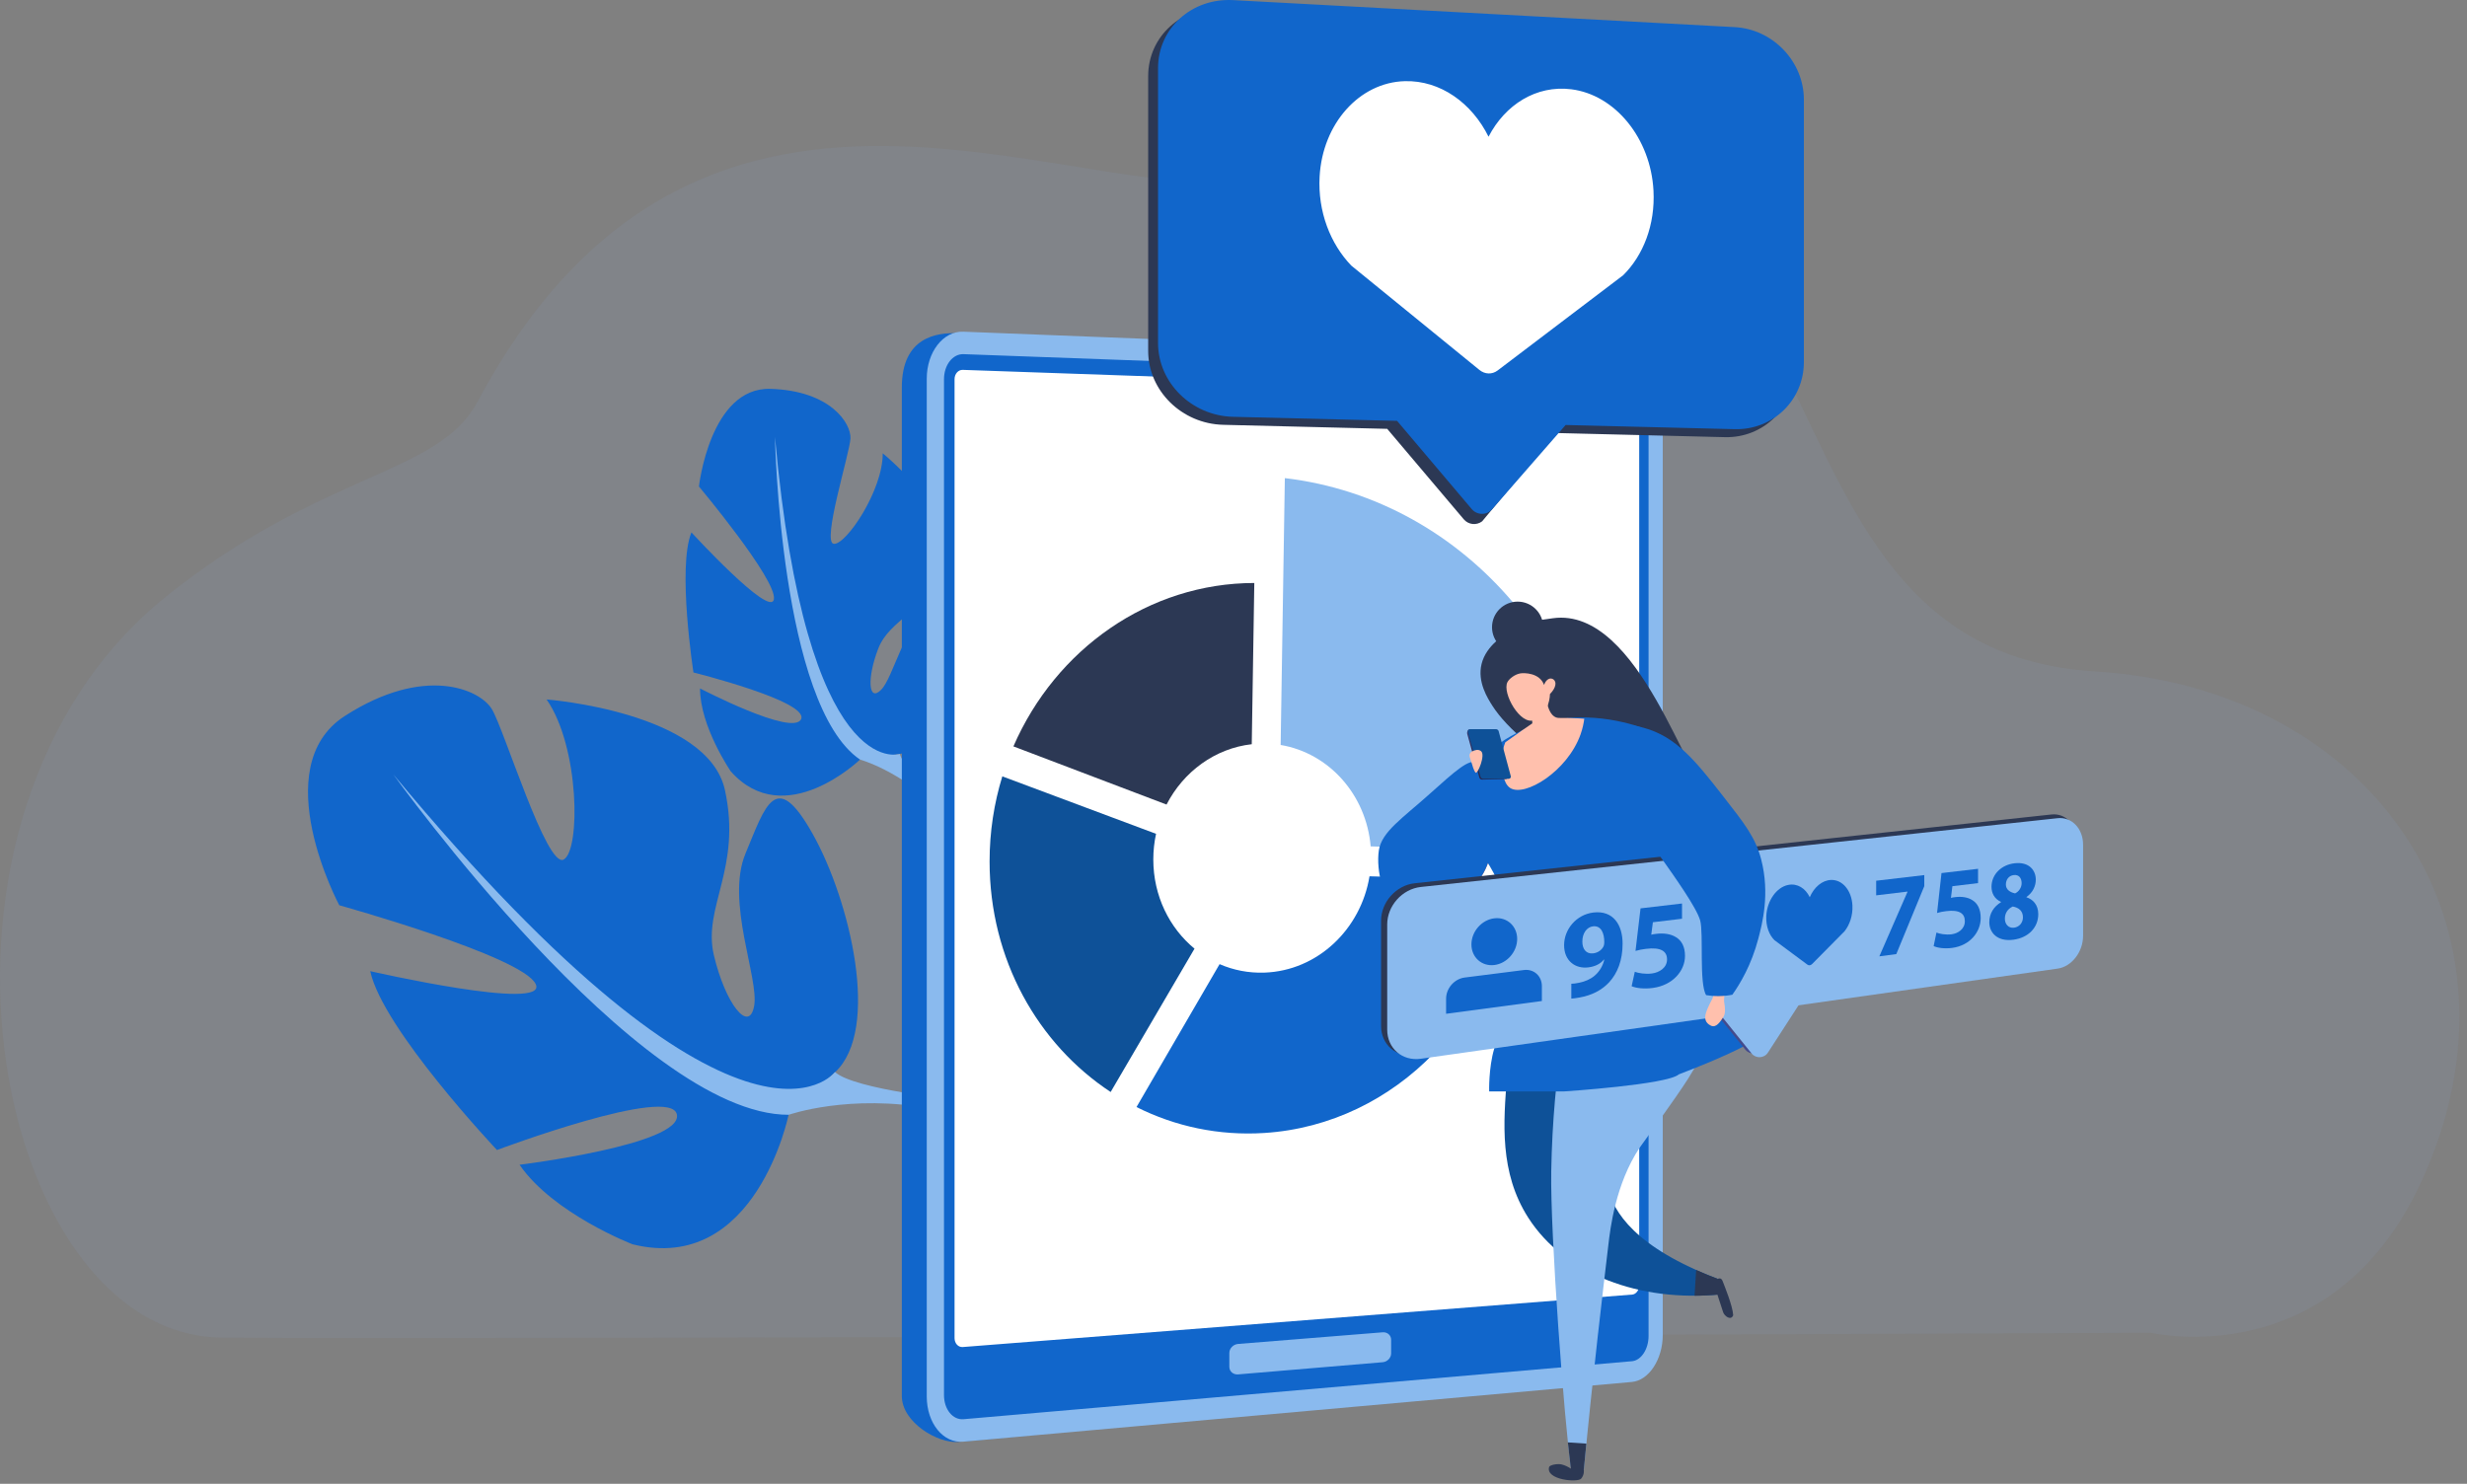 <svg width="261" height="157" viewBox="0 0 261 157" fill="none" xmlns="http://www.w3.org/2000/svg">
<rect x="0" y="0" width="261" height="157" fill="#808080" stroke="none"/>
<path opacity="0.08" d="M227.583 141.021C227.583 141.021 246.756 145.562 256.202 124.97C268.449 98.245 251.264 72.852 221.607 71.034C178.843 68.402 202.535 0.131 135.051 18.656C116.07 23.863 74.797 -3.021 50.506 42.535C46.371 50.283 34.022 49.9 17.572 63.115C-11.453 86.43 -1.002 141.281 23.447 141.53C47.896 141.767 227.583 141.021 227.583 141.021Z" fill="#8ABAEE"/>
<path d="M90.967 80.385C90.967 80.385 83.014 88.045 77.311 81.612C77.311 81.612 74.051 76.865 74.062 72.842C74.062 72.842 83.918 77.973 84.755 76.086C85.591 74.199 73.366 71.153 73.366 71.153C73.366 71.153 71.638 60.017 73.151 56.331C73.151 56.331 81.524 65.451 81.875 63.405C82.226 61.359 73.946 51.474 73.946 51.474C73.946 51.474 75.12 40.956 81.503 41.144C87.886 41.333 90.061 44.814 89.976 46.401C89.891 47.987 86.915 57.417 88.214 57.542C89.513 57.667 93.417 51.877 93.39 47.965C93.39 47.965 101.902 54.843 99.861 59.859C97.808 64.878 94.127 65.505 92.919 68.621C91.711 71.736 91.86 74.335 93.208 72.997C94.556 71.66 95.61 66.075 98.581 64.159C101.552 62.243 103.541 60.566 103.069 65.657C102.597 70.749 99.388 79.166 95.177 79.775C90.967 80.385 90.967 80.385 90.967 80.385Z" fill="#1166CB"/>
<path d="M81.989 46.233C81.989 46.233 82.533 74.593 90.984 80.367C90.984 80.367 95.201 81.517 99.209 85.553L101.06 86.116C101.06 86.116 95.612 81.513 95.198 79.771C95.185 79.775 85.323 83.096 81.989 46.233Z" fill="#8ABAEE"/>
<path d="M99.195 85.55C99.195 85.55 104.039 91.364 112.073 91.321L112.111 90.216C112.111 90.216 103.705 88.761 100.254 85.432C96.824 82.126 99.195 85.55 99.195 85.55Z" fill="#8ABAEE"/>
<path d="M83.428 117.958C83.428 117.958 79.973 134.881 66.931 131.658C66.931 131.658 58.527 128.427 54.969 123.239C54.969 123.239 72.213 121.113 71.614 117.933C71.016 114.753 52.579 121.68 52.579 121.68C52.579 121.68 40.48 108.87 39.169 102.756C39.169 102.756 58.047 107.077 56.678 104.132C55.322 101.183 35.895 95.783 35.895 95.783C35.895 95.783 28.084 81.192 36.464 75.767C44.861 70.351 50.729 72.903 52.029 75.016C53.33 77.128 57.841 91.941 59.641 90.942C61.428 89.948 61.32 79.015 57.828 74.008C57.828 74.008 74.891 75.313 76.697 83.601C78.503 91.889 74.317 95.956 75.525 101.064C76.728 106.158 79.225 109.377 79.781 106.463C80.337 103.548 76.742 95.404 78.872 90.306C80.999 85.195 82.073 81.266 85.99 88.253C89.903 95.228 93.219 108.934 88.34 113.455C83.428 117.958 83.428 117.958 83.428 117.958Z" fill="#1166CB"/>
<path d="M41.611 81.932C41.611 81.932 67.448 117.989 83.445 117.953C83.445 117.953 89.89 115.681 98.634 117.323L101.506 116.402C101.506 116.402 90.407 115.306 88.337 113.427C88.327 113.444 78.574 126.462 41.611 81.932Z" fill="#8ABAEE"/>
<path d="M98.62 117.325C98.62 117.325 110.01 120.524 120.326 113.338L119.382 111.876C119.382 111.876 107.256 117.45 99.881 116.225C92.522 115.009 98.62 117.325 98.62 117.325Z" fill="#8ABAEE"/>
<path d="M173.277 141.242C173.277 143.807 171.813 146.023 170.007 146.183L101.372 152.563C99.24 152.752 95.41 150.508 95.41 147.706V40.989C95.41 35.613 99.169 35.177 101.301 35.259L170.007 38.801C171.813 38.871 173.277 41.015 173.277 43.579V141.242Z" fill="#1166CB"/>
<path d="M175.915 141.235C175.915 143.823 174.451 146.059 172.644 146.221L101.92 152.54C99.788 152.73 98.047 150.585 98.047 147.757V40.072C98.047 37.244 99.788 35.012 101.92 35.095L172.644 37.865C174.45 37.936 175.914 40.098 175.914 42.686V141.235H175.915Z" fill="#8ABAEE"/>
<path d="M99.871 40.132V147.605C99.871 149.116 100.797 150.26 101.938 150.162L158.04 145.294L172.661 144.026C173.629 143.942 174.412 142.749 174.412 141.361V42.634C174.412 41.246 173.629 40.093 172.661 40.057L157.51 39.504L101.938 37.472C100.797 37.43 99.871 38.621 99.871 40.132Z" fill="#1166CB"/>
<path d="M173.422 135.98C173.422 136.496 173.092 136.942 172.686 136.974L101.855 142.526C101.378 142.564 100.988 142.138 100.988 141.577V40.122C100.988 39.562 101.377 39.119 101.855 39.135L172.686 41.596C173.092 41.61 173.422 42.042 173.422 42.559V135.98Z" fill="white"/>
<path d="M146.284 144.132L130.986 145.421C130.474 145.464 130.059 145.105 130.059 144.619V143.154C130.059 142.668 130.474 142.24 130.986 142.199L146.284 140.966C146.778 140.926 147.178 141.281 147.178 141.757V143.194C147.178 143.67 146.778 144.09 146.284 144.132Z" fill="#8ABAEE"/>
<path d="M137.855 37.796C137.831 38.147 137.401 38.404 136.894 38.369C136.388 38.334 135.996 38.022 136.021 37.671C136.044 37.321 136.474 37.064 136.981 37.099C137.488 37.134 137.879 37.446 137.855 37.796Z" fill="url(#paint0_linear_5822_44275)"/>
<path d="M123.415 85.128C125.211 81.64 128.551 79.181 132.431 78.742L132.701 61.684C121.553 61.695 111.703 68.656 107.215 78.973L123.415 85.128Z" fill="#2C3854"/>
<path d="M144.889 92.718C143.977 98.318 139.388 102.72 133.764 102.91C132.086 102.967 130.483 102.644 129.028 102.013L120.238 117.134C124.324 119.183 128.939 120.186 133.764 119.877C147.781 118.978 158.789 107.251 160.01 93.137L144.889 92.718Z" fill="#1166CB"/>
<path d="M117.503 115.542L126.375 100.375C123.722 98.19 122.016 94.791 122.016 90.937C122.016 90.006 122.117 89.098 122.306 88.224L106.042 82.144C105.167 84.989 104.695 88.016 104.695 91.152C104.695 101.538 109.827 110.482 117.503 115.542Z" fill="#0E5198"/>
<path d="M135.488 78.823C140.609 79.68 144.545 84.098 145.013 89.551L169.727 90.38C169.727 90.368 169.727 90.357 169.727 90.345C169.727 70.177 155.289 52.873 135.932 50.588L135.488 78.823Z" fill="#8ABAEE"/>
<path d="M182.49 3.717L129.408 0.859C125.036 0.624 121.473 3.842 121.473 8.049V37.135C121.473 41.342 125.036 44.84 129.408 44.948L146.762 45.375L154.861 54.946C155.349 55.523 156.204 55.617 156.806 55.16L164.594 45.815L182.49 46.255C186.537 46.355 189.801 43.178 189.801 39.161V11.386C189.801 7.368 186.537 3.935 182.49 3.717Z" fill="#2C3854"/>
<path d="M183.533 2.871L130.451 0.012C126.079 -0.223 122.516 2.995 122.516 7.202V36.288C122.516 40.495 126.079 43.993 130.451 44.101L147.805 44.529L155.706 53.865C156.268 54.53 157.29 54.538 157.862 53.882L165.637 44.968L183.533 45.409C187.58 45.509 190.844 42.332 190.844 38.315V10.539C190.844 6.521 187.58 3.088 183.533 2.871Z" fill="#1166CB"/>
<path d="M174.933 20.163C174.64 14.658 170.899 10.033 166.24 9.447C162.535 8.982 159.237 11.076 157.482 14.465C155.723 10.91 152.395 8.485 148.62 8.588C143.818 8.719 139.918 13.079 139.61 18.689C139.407 22.396 140.752 25.804 142.96 28.1L156.515 39.14C157.1 39.617 157.863 39.639 158.448 39.196L171.724 29.123C173.842 27.028 175.127 23.799 174.933 20.163Z" fill="white"/>
<path d="M180.731 83.21C180.709 83.223 180.687 83.233 180.664 83.24C172.129 86.995 160.921 79.411 157.906 74.699L157.906 74.699C157.389 73.891 156.276 72.151 156.746 70.25C157.242 68.24 159.246 67.105 159.841 66.768C161.686 65.724 162.49 65.663 164.289 65.414C173.553 64.134 178.734 83.838 180.664 83.24C180.686 83.23 180.709 83.22 180.731 83.21Z" fill="#2C3854"/>
<path d="M155.565 82.696C154.618 82.624 154.659 85.166 151.986 87.327C149.597 89.259 147.834 88.627 146.829 90.326C145.838 92.001 146.306 94.719 147.776 95.904C149.925 97.638 154.693 95.904 156.722 92.747C159.319 88.71 156.987 82.803 155.565 82.696Z" fill="url(#paint1_linear_5822_44275)"/>
<path d="M155.565 82.696C154.618 82.624 154.659 85.166 151.986 87.327C149.597 89.259 147.834 88.627 146.829 90.326C145.838 92.001 146.306 94.719 147.776 95.904C149.925 97.638 154.693 95.904 156.722 92.747C159.319 88.71 156.987 82.803 155.565 82.696Z" fill="#1166CB"/>
<path d="M163.908 101.694C160.342 102.77 159.783 109.682 159.439 113.936C159.052 118.726 158.62 124.062 161.684 128.842C165.537 134.854 173.517 137.798 181.995 136.954C181.907 136.407 181.82 135.86 181.732 135.313C173.031 131.992 170.654 128.26 170.055 125.515C168.781 119.677 175.023 115.928 173.41 109.597C172.195 104.826 167.066 100.741 163.908 101.694Z" fill="#0E5198"/>
<path d="M176.323 106.291C174.388 103.438 172.501 100.552 170.61 97.669C170.239 97.102 170.023 96.445 169.92 95.756C169.169 96.352 168.45 97.065 167.787 97.9C165.992 104.539 164.299 113.38 164.116 123.922C164.001 130.501 165.488 150.394 166.206 155.394C166.469 155.447 166.565 154.763 166.833 154.814C167.162 154.877 167.245 155.473 167.566 155.529C168.52 145.432 169.616 136.319 170.169 131.636C170.356 130.047 170.91 125.28 173.462 121.441C173.503 121.379 177.279 116.215 178.582 114.152C179.016 113.465 179.558 112.574 180.175 111.383C178.712 109.845 177.539 108.085 176.323 106.291Z" fill="#8ABAEE"/>
<path d="M167 153.7C166.852 153.359 166.96 152.205 166.2 153.112C166.298 154.417 166.102 154.089 166.2 155.394C165.931 155.223 165.591 155.036 165.207 154.947C164.746 154.841 163.95 155.007 163.889 155.227C163.511 156.586 166.902 156.884 167.274 156.456C167.645 156.029 167.561 155.529 167.561 155.529C167.216 153.57 166.775 154.369 166.938 153.453C167.052 152.809 167.081 153.889 167 153.7Z" fill="#2C3854"/>
<path d="M166.83 154.814C166.562 154.762 166.466 155.447 166.203 155.393C166.106 154.716 165.994 153.767 165.875 152.614L167.832 152.745C167.741 153.662 167.651 154.591 167.563 155.528C167.242 155.472 167.159 154.876 166.83 154.814Z" fill="#2C3854"/>
<path d="M156.288 81.342C155.071 83.573 155.21 85.794 155.343 86.767C155.696 89.342 156.945 90.299 158.026 92.377C161.558 99.172 158.601 109.199 158.08 110.966C157.478 113.008 157.548 115.48 157.548 115.48H165.483C165.483 115.48 176.414 114.765 177.617 113.674C186.226 110.382 188.155 108.653 187.965 107.677C187.91 107.393 187.683 107.213 184.58 105.646C181.332 104.005 180.777 103.797 179.938 103.132C178.187 101.745 177.352 100.082 177.045 99.469C175.424 96.241 175.981 93.043 176.166 91.043C176.464 87.822 176.22 83.139 173.675 76.973C171.882 76.369 166.284 74.737 160.958 77.316C159.631 77.959 157.569 78.993 156.288 81.342Z" fill="#1166CB"/>
<path d="M156.222 80.696C157.585 81.437 155.78 89.45 153.219 93.442C152.466 94.616 149.969 96.431 147.948 95.911C146.393 95.51 145.551 92.137 145.879 89.972C146.176 88.004 148.395 86.564 151.217 84.033C153.99 81.546 155.422 80.261 156.222 80.696Z" fill="#1166CB"/>
<path d="M217.041 86.178L149.669 93.455C147.711 93.667 146.113 95.442 146.113 97.419V108.554C146.113 110.531 147.711 111.908 149.669 111.63L217.041 102.093C218.532 101.883 219.734 100.326 219.734 98.616V88.983C219.735 87.273 218.533 86.017 217.041 86.178Z" fill="#2C3854"/>
<path d="M184.653 111.065L180.406 105.799L190.649 104.379L186.381 110.975C185.986 111.585 185.109 111.631 184.653 111.065Z" fill="url(#paint2_linear_5822_44275)"/>
<path d="M217.689 86.57L150.318 93.848C148.36 94.059 146.762 95.835 146.762 97.811V108.947C146.762 110.924 148.36 112.3 150.318 112.023L217.689 102.486C219.181 102.275 220.383 100.718 220.383 99.009V89.376C220.383 87.666 219.181 86.409 217.689 86.57Z" fill="#8ABAEE"/>
<path d="M185.313 111.462L181.066 106.195L191.309 104.775L187.041 111.371C186.646 111.982 185.77 112.028 185.313 111.462Z" fill="#8ABAEE"/>
<path d="M161.227 102.635L154.95 103.431C153.87 103.568 152.992 104.57 152.992 105.668V107.266L163.126 105.914V104.345C163.126 103.268 162.278 102.502 161.227 102.635Z" fill="#1166CB"/>
<path d="M160.512 99.344C160.512 100.702 159.436 101.939 158.103 102.105C156.763 102.272 155.672 101.297 155.672 99.927C155.672 98.555 156.763 97.318 158.103 97.163C159.436 97.008 160.512 97.985 160.512 99.344Z" fill="#1166CB"/>
<path d="M166.241 104.088C166.482 104.083 166.698 104.055 167.078 103.979C167.661 103.864 168.255 103.615 168.696 103.243C169.224 102.794 169.576 102.198 169.727 101.537L169.689 101.529C169.325 101.969 168.796 102.259 168.052 102.354C166.66 102.532 165.477 101.667 165.477 100.003C165.477 98.326 166.774 96.761 168.582 96.55C170.679 96.305 171.665 97.86 171.665 99.844C171.665 101.605 171.129 102.967 170.241 103.933C169.464 104.769 168.394 105.318 167.117 105.541C166.787 105.612 166.457 105.643 166.241 105.659V104.088ZM167.408 99.647C167.408 100.384 167.788 100.968 168.57 100.87C169.087 100.805 169.451 100.498 169.627 100.174C169.69 100.049 169.727 99.913 169.727 99.664C169.727 98.76 169.401 97.909 168.533 98.012C167.876 98.091 167.395 98.754 167.408 99.647Z" fill="#1166CB"/>
<path d="M177.951 97.208L174.869 97.579L174.697 98.897C174.869 98.85 175.017 98.831 175.214 98.808C175.974 98.714 176.745 98.8 177.306 99.157C177.902 99.509 178.267 100.159 178.267 101.139C178.267 102.698 177.002 104.246 174.857 104.533C173.884 104.663 173.067 104.538 172.621 104.35L172.956 102.821C173.315 102.957 174.045 103.095 174.772 103C175.546 102.899 176.367 102.404 176.367 101.511C176.367 100.645 175.718 100.196 174.119 100.397C173.674 100.453 173.365 100.518 173.031 100.612L173.563 96.111L177.952 95.597V97.208H177.951Z" fill="#1166CB"/>
<path d="M195.981 95.811C195.905 94.236 194.935 93.068 193.729 93.104C192.77 93.133 191.919 93.881 191.466 94.932C191.013 93.987 190.155 93.436 189.183 93.631C187.948 93.879 186.947 95.299 186.868 96.921C186.816 97.992 187.162 98.911 187.728 99.475L191.217 102.066C191.368 102.179 191.565 102.152 191.715 102L195.149 98.531C195.698 97.837 196.031 96.85 195.981 95.811Z" fill="#1166CB"/>
<path d="M203.582 92.59V93.766L200.623 100.948L198.828 101.188L201.808 94.36V94.335L198.492 94.735V93.187L203.582 92.59Z" fill="#1166CB"/>
<path d="M209.272 93.439L206.555 93.766L206.403 95.002C206.555 94.96 206.685 94.943 206.859 94.922C207.529 94.84 208.209 94.926 208.703 95.265C209.229 95.599 209.551 96.213 209.551 97.132C209.551 98.596 208.434 100.04 206.545 100.293C205.687 100.408 204.968 100.284 204.574 100.104L204.869 98.672C205.185 98.802 205.828 98.937 206.469 98.854C207.151 98.765 207.874 98.306 207.874 97.468C207.874 96.655 207.302 96.228 205.893 96.406C205.501 96.455 205.229 96.513 204.934 96.599L205.403 92.378L209.271 91.925V93.439H209.272Z" fill="#1166CB"/>
<path d="M210.461 97.583C210.461 96.641 210.941 95.928 211.695 95.46V95.424C211.025 95.121 210.695 94.523 210.695 93.835C210.695 92.507 211.748 91.502 213.123 91.342C214.722 91.154 215.381 92.13 215.381 93.074C215.381 93.744 215.067 94.44 214.397 94.906V94.942C215.057 95.147 215.642 95.719 215.642 96.723C215.642 98.132 214.606 99.215 213.018 99.428C211.27 99.661 210.461 98.646 210.461 97.583ZM214.019 97.063C214.019 96.38 213.577 96.029 212.944 95.916C212.416 96.151 212.109 96.624 212.109 97.19C212.098 97.757 212.479 98.237 213.081 98.157C213.65 98.082 214.019 97.615 214.019 97.063ZM212.215 93.59C212.215 94.119 212.638 94.404 213.187 94.528C213.556 94.362 213.882 93.938 213.882 93.447C213.882 92.967 213.64 92.517 213.049 92.587C212.5 92.653 212.215 93.097 212.215 93.59Z" fill="#1166CB"/>
<path d="M181.356 105.094L181.169 105.662C181.169 105.662 180.659 106.583 180.482 107.18C180.305 107.778 180.422 108.229 180.991 108.513C181.559 108.798 181.976 108.14 182.344 107.573C182.567 107.228 182.509 106.577 182.414 106.055C182.347 105.689 182.509 104.918 182.509 104.918L181.356 105.094Z" fill="#FFC0AD"/>
<path d="M168.712 77.515C169.826 75.947 173.402 76.871 173.871 76.998C177.313 77.925 179.356 80.471 182.301 84.245C184.574 87.159 185.726 88.611 186.328 90.937C187.271 94.581 186.439 97.742 186.022 99.324C185.288 102.113 184.091 104.096 183.278 105.247C182.873 105.328 182.389 105.39 181.84 105.395C181.338 105.399 180.887 105.355 180.503 105.292C179.741 104.055 180.25 98.763 179.872 97.388C179.494 96.013 176.958 92.484 176.082 91.235C172.334 85.888 169.99 84.335 168.772 80.456C168.252 78.803 168.347 78.028 168.712 77.515Z" fill="#1166CB"/>
<path d="M181.726 135.315C181.814 135.862 181.902 136.409 181.991 136.956C181.079 137.047 180.173 137.094 179.277 137.098L179.447 134.373C180.154 134.69 180.912 135.004 181.726 135.315Z" fill="#2C3854"/>
<path d="M181.547 135.643L181.737 135.313C181.737 135.313 182.078 135.109 182.24 135.532C182.401 135.954 183.317 138.165 183.366 139.167C183.126 139.767 182.445 139.258 182.305 138.851C182.165 138.443 181.679 136.931 181.679 136.931L181.547 135.643Z" fill="#2C3854"/>
<path d="M163.495 72.504C163.493 72.975 163.511 75.499 164.633 75.913C164.878 76.004 165.075 75.946 166.162 75.975C166.782 75.991 167.286 76.024 167.611 76.049C167.556 76.479 167.448 77.056 167.217 77.704C165.822 81.63 161.305 84.359 159.775 83.376C158.978 82.865 158.916 81.329 158.891 80.692C158.853 79.736 159.083 78.978 159.252 78.544C159.812 78.138 160.385 77.729 160.971 77.321C161.354 77.055 161.735 76.793 162.114 76.537C162.088 76.054 162.063 75.572 162.037 75.088C162.523 74.227 163.009 73.365 163.495 72.504Z" fill="#FFC0AD"/>
<path d="M163.981 73.435C163.981 73.435 163.986 75.512 162.328 76.188C160.843 76.793 158.895 73.307 159.482 72.175C159.678 71.798 160.264 71.355 160.831 71.252C161.231 71.18 162.887 71.171 163.356 72.472C163.496 72.061 163.774 71.793 164.061 71.79C164.107 71.79 164.238 71.809 164.343 71.884C164.724 72.156 164.615 72.79 163.981 73.435Z" fill="#FFC0AD"/>
<path d="M156.783 82.489L159.272 82.431C159.46 82.441 159.685 82.208 159.638 82.049L158.475 77.381C158.439 77.258 158.314 77.176 158.174 77.183L155.421 77.183C155.268 77.192 155.184 77.494 155.225 77.644L156.511 82.277C156.543 82.392 156.659 82.482 156.783 82.489Z" fill="url(#paint3_linear_5822_44275)"/>
<path d="M156.908 82.407H159.563C159.752 82.416 159.883 82.281 159.836 82.122L158.548 77.352C158.512 77.228 158.386 77.145 158.245 77.154L155.522 77.154C155.368 77.163 155.264 77.311 155.306 77.462L156.635 82.196C156.667 82.311 156.783 82.401 156.908 82.407Z" fill="#0E5198"/>
<path d="M155.734 80.85L155.488 80.085C155.418 79.869 155.51 79.632 155.709 79.523C155.985 79.372 156.381 79.238 156.681 79.469C157.195 79.864 156.326 81.916 156.129 81.758C155.931 81.6 155.734 80.85 155.734 80.85Z" fill="#FFC0AD"/>
<circle cx="160.559" cy="66.364" r="2.708" fill="#2C3854"/>
<defs>
<linearGradient id="paint0_linear_5822_44275" x1="135.731" y1="35.513" x2="138.849" y2="41.253" gradientUnits="userSpaceOnUse">
<stop stop-color="#FF9085"/>
<stop offset="1" stop-color="#FB6FBB"/>
</linearGradient>
<linearGradient id="paint1_linear_5822_44275" x1="146.305" y1="89.643" x2="157.893" y2="89.643" gradientUnits="userSpaceOnUse">
<stop stop-color="#FFC444"/>
<stop offset="0.996" stop-color="#F36F56"/>
</linearGradient>
<linearGradient id="paint2_linear_5822_44275" x1="186.595" y1="105.16" x2="219.01" y2="72.331" gradientUnits="userSpaceOnUse">
<stop stop-color="#444B8C"/>
<stop offset="0.996" stop-color="#26264F"/>
</linearGradient>
<linearGradient id="paint3_linear_5822_44275" x1="159.926" y1="80.023" x2="158.047" y2="82.14" gradientUnits="userSpaceOnUse">
<stop stop-color="#444B8C"/>
<stop offset="0.996" stop-color="#26264F"/>
</linearGradient>
</defs>
</svg>
